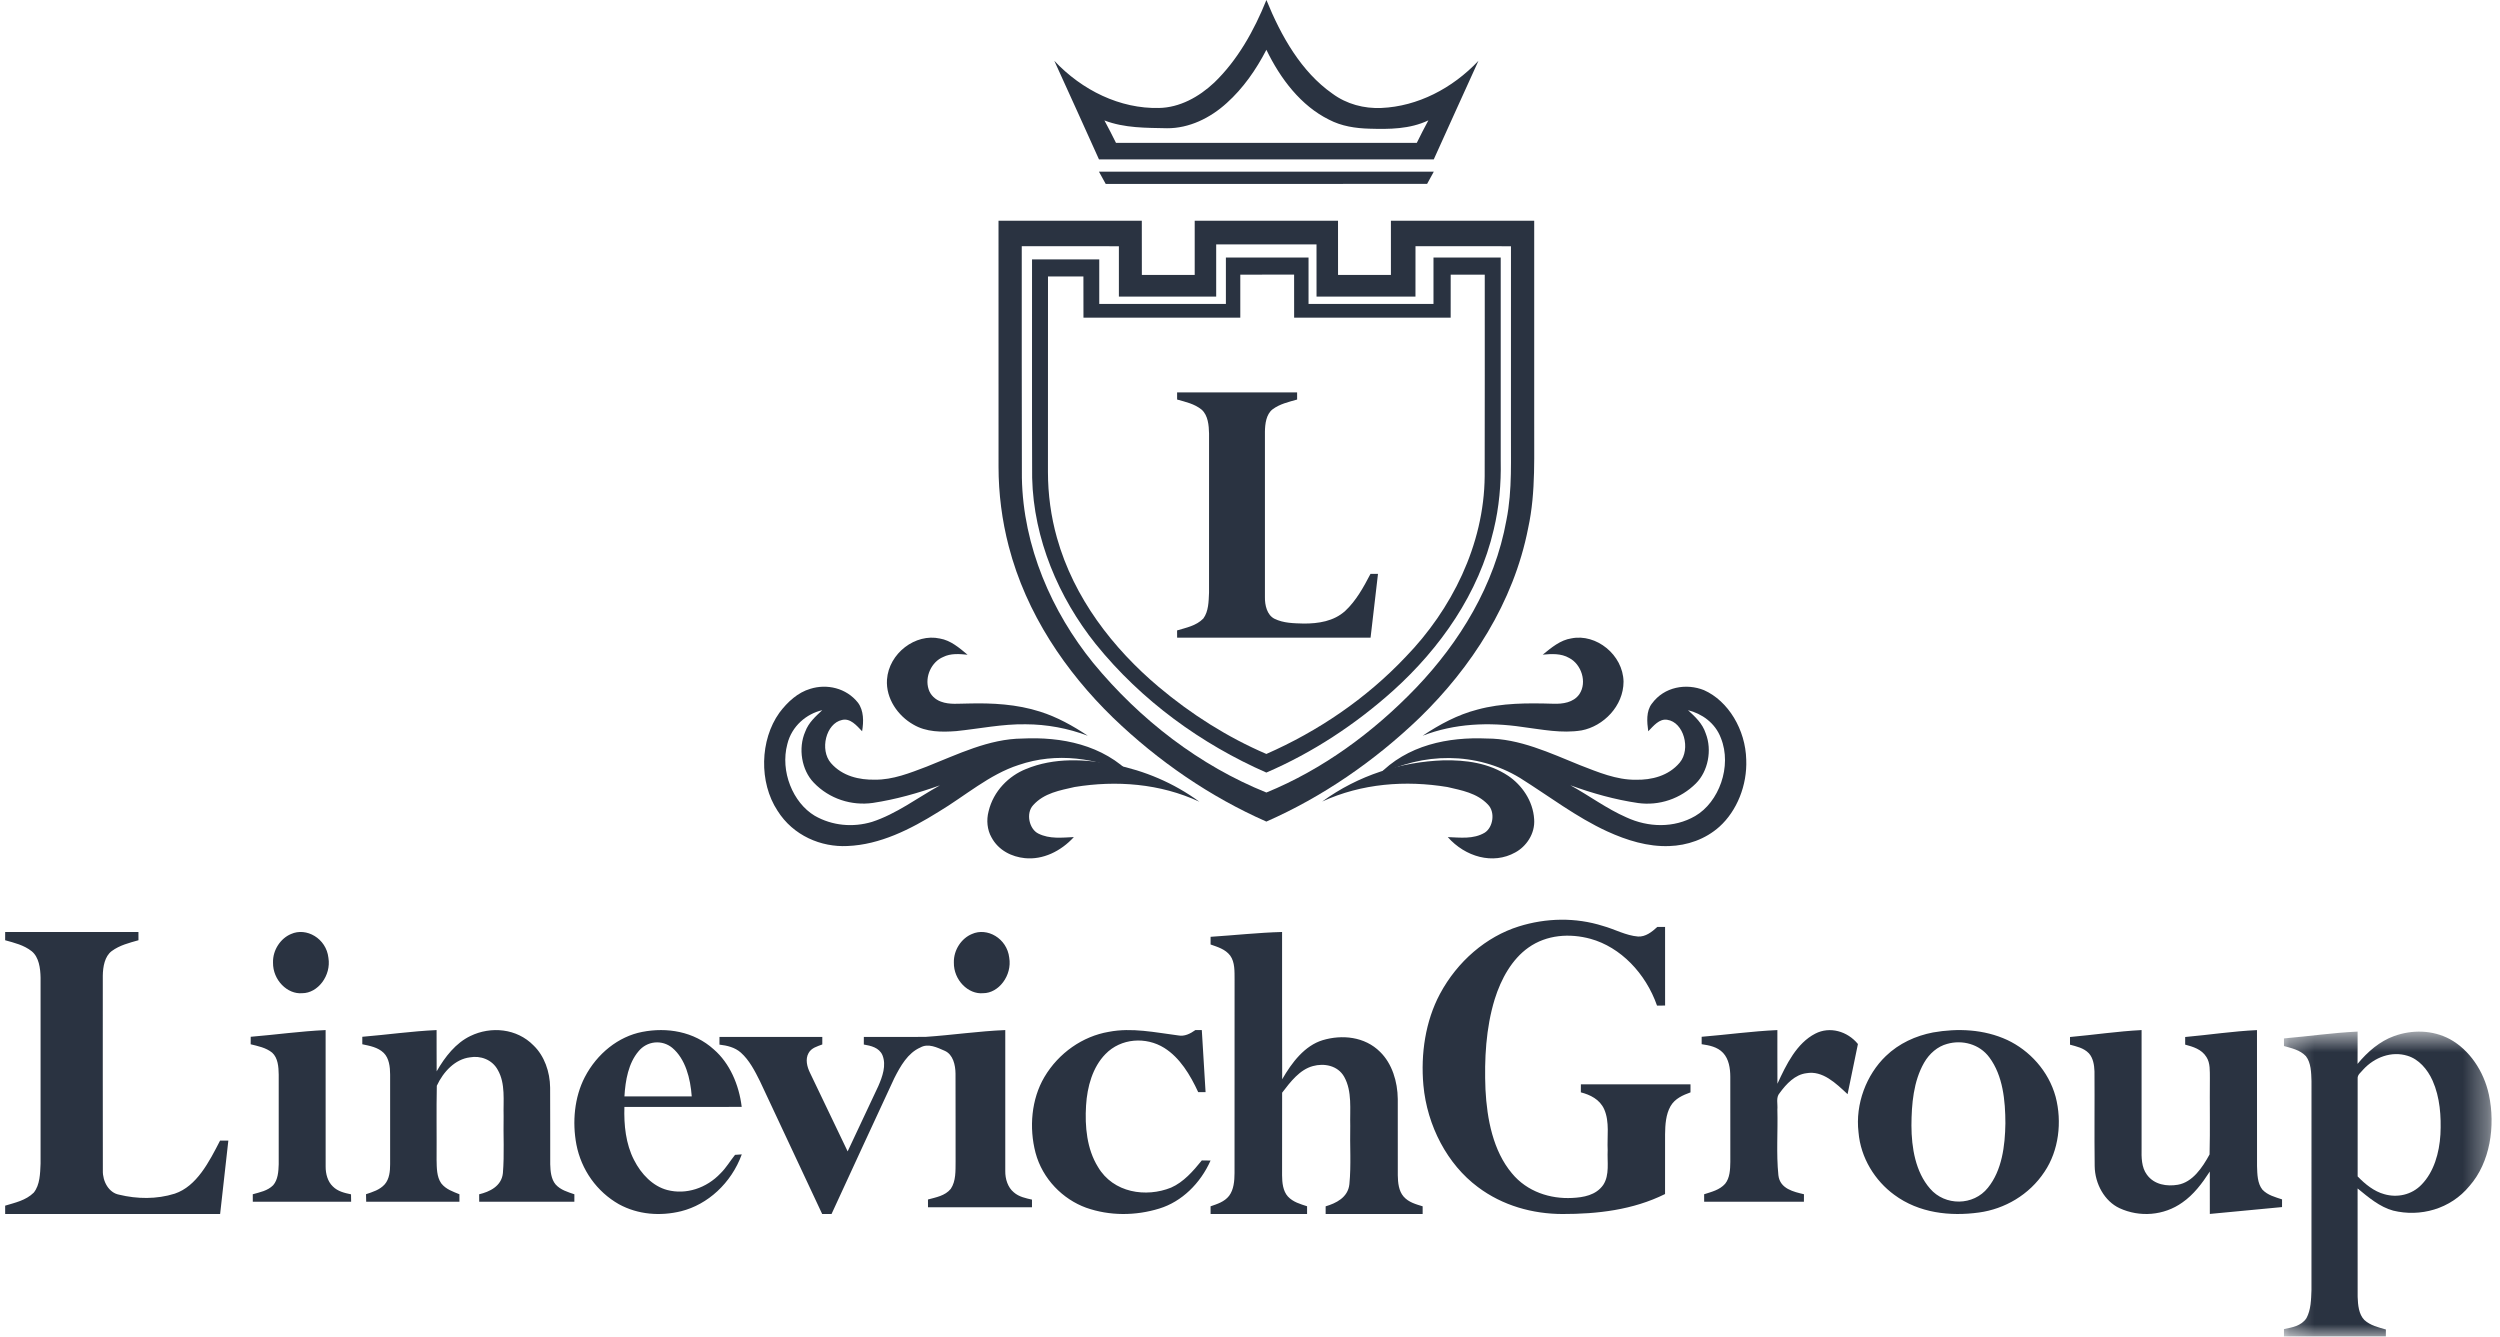 <svg width="101" height="54" viewBox="0 0 101 54" fill="none" xmlns="http://www.w3.org/2000/svg">
<path fill-rule="evenodd" clip-rule="evenodd" d="M51.162 2.011C50.745 2.819 50.221 3.569 49.565 4.158C48.891 4.774 48.035 5.186 47.151 5.181C46.302 5.163 45.432 5.178 44.619 4.866C44.781 5.164 44.934 5.468 45.086 5.772C49.137 5.773 53.187 5.772 57.238 5.773C57.39 5.467 57.542 5.161 57.707 4.862C56.958 5.22 56.127 5.223 55.326 5.199C54.766 5.184 54.197 5.1 53.688 4.832C52.563 4.275 51.731 3.19 51.162 2.011ZM51.163 0C51.758 1.465 52.574 2.903 53.827 3.781C54.405 4.21 55.113 4.392 55.806 4.362C57.27 4.299 58.678 3.572 59.729 2.457C59.121 3.782 58.528 5.114 57.924 6.44H44.399C43.796 5.114 43.204 3.78 42.594 2.457C43.717 3.651 45.254 4.4 46.826 4.362C47.654 4.347 48.434 3.921 49.054 3.338C49.992 2.437 50.662 1.246 51.163 0ZM44.398 6.936H57.925L57.655 7.429C53.328 7.43 49 7.429 44.671 7.431C44.579 7.266 44.488 7.101 44.398 6.936ZM49.134 9.873V11.982H45.203V9.948C43.895 9.948 42.587 9.949 41.279 9.946C41.281 13.065 41.275 16.183 41.284 19.302C41.332 22.078 42.494 24.721 44.161 26.778C46.069 29.095 48.478 30.938 51.162 32.018C53.422 31.093 55.466 29.602 57.208 27.789C58.962 25.956 60.389 23.641 60.86 21.009C61.106 19.782 61.03 18.52 61.042 17.275L61.043 9.948C59.758 9.948 58.471 9.946 57.186 9.946C57.186 10.625 57.184 11.304 57.185 11.982H53.188C53.188 11.28 53.189 10.577 53.187 9.873H49.134ZM40.34 8.917H46.129C46.13 9.647 46.128 10.377 46.131 11.107H48.266V8.917H54.056C54.056 9.647 54.054 10.377 54.057 11.108C54.769 11.107 55.481 11.108 56.193 11.107V8.917H61.982V16.832C61.967 18.334 62.06 19.857 61.738 21.332C61.15 24.352 59.435 26.974 57.349 29C55.52 30.758 53.423 32.196 51.161 33.192C48.896 32.194 46.795 30.756 44.965 28.993C43.052 27.133 41.457 24.788 40.753 22.072C40.48 21.023 40.341 19.942 40.341 18.857C40.339 15.544 40.34 12.23 40.34 8.917Z" fill="#2A3341"/>
<path fill-rule="evenodd" clip-rule="evenodd" d="M50.108 11.096C50.109 11.675 50.106 12.255 50.108 12.834C47.995 12.834 45.883 12.833 43.772 12.834C43.773 12.279 43.769 11.725 43.77 11.17H42.339C42.337 13.802 42.339 16.433 42.337 19.065C42.337 19.965 42.458 20.866 42.701 21.728C43.384 24.161 44.965 26.195 46.809 27.749C48.132 28.862 49.597 29.788 51.161 30.46C53.244 29.544 55.186 28.235 56.788 26.539C58.635 24.636 59.96 22.021 59.981 19.237C59.988 16.524 59.983 13.81 59.984 11.096H58.608C58.608 11.675 58.606 12.255 58.607 12.834C56.499 12.834 54.391 12.834 52.283 12.833C52.281 12.254 52.283 11.675 52.282 11.094C51.558 11.096 50.833 11.096 50.108 11.096ZM49.526 10.404C50.639 10.404 51.752 10.405 52.865 10.404V12.278H57.913C57.912 11.653 57.913 11.03 57.913 10.404C58.817 10.405 59.723 10.404 60.629 10.404V18.611C60.648 19.549 60.566 20.489 60.346 21.398C59.746 23.983 58.175 26.194 56.294 27.892C54.759 29.271 53.024 30.409 51.16 31.212C48.538 30.059 46.119 28.315 44.263 26.014C42.773 24.148 41.758 21.78 41.699 19.305C41.687 16.364 41.697 13.422 41.694 10.48H44.41C44.41 11.079 44.409 11.679 44.41 12.278H49.526V10.404H49.526Z" fill="#2A3341"/>
<path fill-rule="evenodd" clip-rule="evenodd" d="M47.555 16.141C47.554 16.045 47.554 15.949 47.555 15.852H52.403C52.403 15.949 52.403 16.045 52.404 16.141C52.063 16.24 51.705 16.316 51.409 16.539C51.156 16.739 51.108 17.115 51.103 17.435C51.101 19.661 51.103 21.889 51.103 24.116C51.096 24.452 51.189 24.846 51.487 24.997C51.858 25.18 52.275 25.18 52.673 25.192C53.255 25.193 53.885 25.104 54.35 24.678C54.785 24.273 55.087 23.724 55.369 23.183H55.671L55.371 25.761C52.766 25.761 50.161 25.76 47.556 25.761C47.554 25.663 47.554 25.566 47.554 25.469C47.919 25.358 48.325 25.285 48.614 24.989C48.828 24.699 48.829 24.298 48.845 23.942C48.848 21.801 48.847 19.66 48.846 17.519C48.839 17.179 48.803 16.782 48.549 16.552C48.259 16.314 47.896 16.237 47.555 16.141ZM35.834 27.458C35.908 26.388 36.989 25.581 37.968 25.796C38.403 25.869 38.755 26.17 39.09 26.451C38.761 26.419 38.411 26.388 38.103 26.543C37.636 26.736 37.35 27.337 37.516 27.847C37.591 28.087 37.789 28.264 38.012 28.345C38.365 28.478 38.747 28.422 39.114 28.422C40.089 28.396 41.078 28.449 42.018 28.75C42.704 28.966 43.344 29.321 43.947 29.724C43.143 29.421 42.294 29.264 41.437 29.261C40.494 29.245 39.565 29.441 38.63 29.537C38.046 29.58 37.421 29.583 36.897 29.271C36.28 28.922 35.785 28.225 35.834 27.458ZM62.328 26.447C62.675 26.165 63.038 25.857 63.486 25.79C64.482 25.589 65.571 26.449 65.591 27.54C65.589 28.525 64.778 29.34 63.896 29.508C63.097 29.639 62.295 29.471 61.502 29.369C60.157 29.169 58.759 29.224 57.474 29.724C58.16 29.265 58.894 28.872 59.685 28.668C60.687 28.394 61.728 28.401 62.755 28.431C63.128 28.444 63.568 28.388 63.807 28.044C64.132 27.558 63.882 26.83 63.395 26.582C63.069 26.392 62.686 26.415 62.328 26.448" fill="#2A3341"/>
<path fill-rule="evenodd" clip-rule="evenodd" d="M31.808 30.062C31.513 31.165 32.036 32.43 32.912 32.955C33.622 33.364 34.463 33.434 35.227 33.205C36.207 32.887 37.065 32.233 37.975 31.727C37.088 32.043 36.183 32.299 35.262 32.438C34.415 32.558 33.51 32.284 32.873 31.616C32.387 31.112 32.236 30.231 32.532 29.558C32.669 29.187 32.956 28.939 33.219 28.691C32.588 28.836 31.987 29.327 31.808 30.062ZM32.737 27.828C33.401 27.62 34.188 27.789 34.663 28.39C34.9 28.707 34.895 29.155 34.829 29.543C34.607 29.31 34.351 29.004 34.019 29.086C33.367 29.225 33.109 30.294 33.568 30.826C34.03 31.359 34.717 31.512 35.349 31.499C36.071 31.507 36.76 31.229 37.437 30.972C38.694 30.474 39.953 29.848 41.306 29.837C42.865 29.762 44.558 30.075 45.75 31.325C44.319 30.599 42.667 30.388 41.157 30.904C39.974 31.284 38.989 32.157 37.914 32.8C36.777 33.508 35.55 34.127 34.238 34.179C33.178 34.233 32.045 33.764 31.41 32.751C30.659 31.61 30.697 29.895 31.488 28.794C31.817 28.353 32.239 27.973 32.737 27.828ZM68.195 28.691C68.478 28.951 68.78 29.224 68.911 29.63C69.177 30.308 69.003 31.167 68.514 31.651C68.209 31.956 67.839 32.186 67.434 32.323C67.028 32.46 66.598 32.501 66.175 32.442C65.246 32.306 64.334 32.05 63.443 31.725C64.203 32.144 64.916 32.676 65.707 33.022C66.587 33.429 67.627 33.465 68.486 32.967C69.44 32.413 69.985 30.963 69.524 29.817C69.292 29.198 68.748 28.829 68.195 28.691ZM66.736 28.427C67.236 27.738 68.131 27.597 68.841 27.882C69.825 28.32 70.52 29.481 70.548 30.692C70.59 31.723 70.172 32.759 69.468 33.396C68.893 33.912 68.161 34.157 67.439 34.181C66.574 34.214 65.724 33.951 64.927 33.586C63.689 33.017 62.577 32.162 61.412 31.431C59.648 30.361 57.468 30.384 55.671 31.333C56.847 30.088 58.523 29.769 60.067 29.836C61.38 29.835 62.612 30.418 63.83 30.912C64.561 31.195 65.307 31.512 66.09 31.502C66.72 31.514 67.406 31.351 67.86 30.811C68.319 30.265 68.025 29.174 67.355 29.079C67.036 29.028 66.803 29.325 66.589 29.544C66.537 29.17 66.499 28.734 66.735 28.427" fill="#2A3341"/>
<path fill-rule="evenodd" clip-rule="evenodd" d="M41.443 31.071C42.59 30.595 43.84 30.665 45.024 30.891C46.234 31.137 47.413 31.624 48.456 32.39C46.864 31.651 45.098 31.52 43.414 31.795C42.833 31.93 42.184 32.032 41.738 32.531C41.433 32.862 41.584 33.503 41.952 33.678C42.404 33.903 42.907 33.839 43.384 33.818C42.855 34.396 42.13 34.743 41.403 34.669C40.886 34.617 40.34 34.364 40.055 33.827C39.882 33.524 39.846 33.133 39.937 32.786C40.133 31.95 40.763 31.345 41.443 31.071V31.071ZM53.416 32.383C54.879 31.316 56.598 30.779 58.314 30.717C59.209 30.7 60.142 30.818 60.934 31.345C61.474 31.711 61.934 32.344 61.98 33.098C62.024 33.687 61.654 34.202 61.219 34.437C60.315 34.944 59.196 34.615 58.49 33.819C58.987 33.836 59.525 33.914 59.986 33.638C60.325 33.419 60.416 32.803 60.109 32.5C59.665 32.033 59.041 31.929 58.477 31.796C56.786 31.517 55.015 31.648 53.416 32.383ZM61.358 37.428C62.464 37.082 63.653 37.057 64.759 37.408C65.235 37.539 65.685 37.797 66.178 37.836C66.478 37.852 66.734 37.653 66.955 37.449H67.269L67.27 40.624C67.16 40.624 67.052 40.625 66.944 40.627C66.486 39.319 65.472 38.265 64.256 37.928C63.422 37.701 62.488 37.757 61.748 38.283C61.081 38.755 60.643 39.545 60.386 40.369C60.029 41.535 59.964 42.789 60.013 44.014C60.074 45.218 60.323 46.499 61.081 47.401C61.697 48.151 62.636 48.443 63.519 48.397C63.963 48.375 64.477 48.292 64.771 47.87C65.036 47.466 64.926 46.935 64.95 46.469C64.922 45.918 65.035 45.327 64.809 44.813C64.629 44.411 64.236 44.226 63.866 44.131C63.866 44.022 63.867 43.914 63.868 43.807H68.296L68.296 44.132C67.996 44.242 67.671 44.376 67.49 44.689C67.299 45.025 67.274 45.437 67.269 45.825C67.269 46.63 67.27 47.434 67.268 48.239C65.968 48.885 64.527 49.048 63.12 49.046C61.924 49.043 60.708 48.711 59.705 47.956C58.478 47.044 57.655 45.487 57.505 43.84C57.392 42.576 57.588 41.254 58.172 40.158C58.878 38.837 60.043 37.841 61.358 37.428V37.428ZM11.756 37.735C12.374 37.454 13.18 37.91 13.268 38.694C13.387 39.415 12.838 40.126 12.212 40.125C11.614 40.18 11.02 39.595 11.03 38.89C11.015 38.372 11.344 37.906 11.756 37.735ZM39.263 37.735C39.88 37.455 40.682 37.908 40.773 38.69C40.895 39.411 40.346 40.127 39.719 40.125C39.119 40.182 38.524 39.593 38.536 38.887C38.523 38.37 38.851 37.904 39.264 37.735H39.263ZM48.908 37.847C49.871 37.785 50.832 37.678 51.796 37.652C51.798 39.636 51.793 41.619 51.8 43.603C52.194 42.918 52.71 42.245 53.436 42.023C54.213 41.79 55.134 41.874 55.757 42.497C56.239 42.968 56.463 43.696 56.47 44.402C56.474 45.429 56.469 46.456 56.471 47.483C56.475 47.783 56.509 48.116 56.705 48.341C56.909 48.575 57.203 48.651 57.475 48.735C57.474 48.838 57.474 48.941 57.475 49.046H53.556L53.556 48.736C53.965 48.614 54.458 48.386 54.515 47.843C54.592 47.061 54.53 46.268 54.55 45.482C54.531 44.822 54.635 44.093 54.306 43.504C54.043 43.038 53.485 42.947 53.043 43.069C52.511 43.211 52.139 43.699 51.798 44.145C51.795 45.257 51.797 46.369 51.796 47.482C51.798 47.782 51.831 48.119 52.032 48.34C52.243 48.566 52.534 48.644 52.806 48.733V49.046H48.908C48.907 48.968 48.907 48.812 48.907 48.735C49.173 48.642 49.464 48.557 49.656 48.311C49.845 48.06 49.873 47.712 49.875 47.395C49.876 44.788 49.874 42.179 49.877 39.572C49.874 39.244 49.894 38.876 49.7 38.606C49.5 38.343 49.187 38.257 48.907 38.157L48.908 37.847ZM0.209 37.652H5.593L5.594 37.986C5.224 38.091 4.839 38.184 4.513 38.424C4.23 38.636 4.158 39.055 4.153 39.417C4.154 42.04 4.149 44.663 4.155 47.285C4.141 47.739 4.405 48.188 4.806 48.264C5.543 48.443 6.329 48.454 7.059 48.224C7.948 47.926 8.449 46.941 8.891 46.08C9.002 46.079 9.114 46.08 9.225 46.08C9.114 47.068 9.003 48.057 8.893 49.046H0.209C0.209 48.933 0.208 48.82 0.208 48.709C0.607 48.587 1.042 48.5 1.364 48.182C1.615 47.87 1.622 47.41 1.639 47.01V39.497C1.632 39.114 1.573 38.669 1.282 38.431C0.964 38.179 0.577 38.089 0.208 37.986C0.208 37.874 0.208 37.763 0.209 37.652ZM14.637 41.886C15.638 41.803 16.636 41.66 17.638 41.615C17.641 42.171 17.636 42.726 17.641 43.282C17.98 42.69 18.417 42.134 19.007 41.853C19.829 41.454 20.877 41.543 21.555 42.236C21.992 42.656 22.218 43.3 22.225 43.938C22.234 44.97 22.224 46.003 22.229 47.036C22.237 47.319 22.264 47.633 22.446 47.851C22.649 48.078 22.938 48.157 23.205 48.249C23.205 48.323 23.205 48.475 23.204 48.55H19.36C19.36 48.475 19.359 48.325 19.358 48.249C19.768 48.151 20.262 47.929 20.317 47.395C20.38 46.63 20.329 45.859 20.346 45.09C20.328 44.467 20.429 43.779 20.11 43.225C19.881 42.802 19.405 42.64 18.985 42.717C18.391 42.79 17.912 43.292 17.647 43.865C17.626 44.863 17.646 45.861 17.638 46.859C17.645 47.181 17.64 47.541 17.826 47.807C18.015 48.05 18.302 48.142 18.561 48.248L18.561 48.55H14.794C14.792 48.475 14.789 48.322 14.787 48.246C15.053 48.156 15.34 48.074 15.543 47.847C15.73 47.634 15.762 47.32 15.761 47.036V43.411C15.76 43.102 15.721 42.755 15.503 42.538C15.263 42.305 14.937 42.254 14.637 42.188V41.886ZM48.293 41.615L48.553 41.616C48.604 42.451 48.654 43.286 48.705 44.121H48.407C48.084 43.423 47.667 42.73 47.035 42.335C46.301 41.877 45.286 41.937 44.66 42.585C44.142 43.113 43.923 43.901 43.877 44.659C43.824 45.509 43.909 46.422 44.357 47.143C44.978 48.2 46.306 48.386 47.311 47.98C47.814 47.759 48.2 47.318 48.553 46.881C48.641 46.882 48.818 46.885 48.907 46.886C48.495 47.812 47.742 48.548 46.838 48.825C45.877 49.122 44.83 49.128 43.877 48.791C42.941 48.449 42.118 47.635 41.835 46.571C41.57 45.558 41.666 44.406 42.193 43.513C42.772 42.533 43.746 41.866 44.79 41.687C45.727 41.504 46.669 41.712 47.6 41.831C47.85 41.882 48.088 41.762 48.293 41.615ZM10.129 41.886C11.138 41.802 12.144 41.661 13.155 41.615C13.156 43.453 13.154 45.289 13.156 47.127C13.154 47.423 13.237 47.733 13.445 47.931C13.646 48.135 13.921 48.196 14.181 48.251L14.186 48.55H10.213L10.212 48.248C10.497 48.166 10.811 48.111 11.037 47.882C11.229 47.66 11.251 47.33 11.26 47.037C11.26 45.83 11.258 44.622 11.26 43.415C11.256 43.102 11.229 42.738 10.995 42.527C10.742 42.323 10.425 42.264 10.127 42.189C10.127 42.087 10.127 41.986 10.129 41.886ZM25.799 42.469C25.389 42.948 25.265 43.644 25.227 44.294H27.946C27.894 43.568 27.693 42.781 27.161 42.333C26.962 42.169 26.707 42.091 26.453 42.116C26.198 42.142 25.963 42.268 25.799 42.469ZM25.946 41.689C26.936 41.496 28.032 41.664 28.839 42.398C29.476 42.948 29.856 43.818 29.965 44.718C28.386 44.725 26.806 44.719 25.226 44.721C25.202 45.454 25.283 46.217 25.612 46.858C25.905 47.441 26.381 47.926 26.959 48.077C27.716 48.274 28.541 48.005 29.111 47.401C29.335 47.184 29.498 46.9 29.696 46.656L29.968 46.637C29.54 47.808 28.587 48.665 27.519 48.933C26.684 49.138 25.781 49.076 25.003 48.65C24.563 48.4 24.182 48.055 23.885 47.639C23.589 47.223 23.385 46.746 23.287 46.242C23.114 45.328 23.206 44.329 23.624 43.519C24.121 42.56 24.991 41.873 25.946 41.689ZM37.39 41.89C38.465 41.818 39.536 41.658 40.613 41.615C40.614 43.512 40.613 45.41 40.613 47.308C40.608 47.631 40.715 47.972 40.959 48.171C41.168 48.354 41.436 48.406 41.692 48.465L41.692 48.773H37.491C37.49 48.668 37.489 48.563 37.49 48.46C37.811 48.371 38.179 48.314 38.411 48.03C38.623 47.715 38.602 47.3 38.606 46.93C38.602 45.747 38.609 44.562 38.603 43.377C38.6 43.023 38.503 42.601 38.168 42.453C37.861 42.32 37.503 42.137 37.181 42.319C36.676 42.54 36.378 43.068 36.128 43.562C35.275 45.385 34.441 47.219 33.594 49.046C33.468 49.045 33.342 49.045 33.216 49.046C32.379 47.258 31.543 45.471 30.704 43.684C30.495 43.266 30.275 42.833 29.931 42.526C29.688 42.311 29.371 42.238 29.066 42.203L29.067 41.893C30.452 41.893 31.836 41.892 33.221 41.893V42.196C33.02 42.274 32.783 42.33 32.666 42.544C32.526 42.792 32.606 43.099 32.722 43.337C33.229 44.398 33.738 45.457 34.245 46.516C34.659 45.636 35.074 44.757 35.485 43.876C35.649 43.496 35.816 43.04 35.651 42.629C35.516 42.319 35.178 42.247 34.898 42.199C34.898 42.096 34.898 41.994 34.899 41.893C35.728 41.89 36.56 41.897 37.39 41.89ZM68.747 41.886C69.767 41.802 70.784 41.661 71.806 41.615C71.808 42.338 71.803 43.061 71.808 43.784C72.168 43 72.584 42.147 73.337 41.759C73.919 41.457 74.636 41.658 75.06 42.178C74.922 42.853 74.778 43.528 74.642 44.205C74.176 43.769 73.634 43.238 72.976 43.358C72.52 43.415 72.171 43.783 71.897 44.16C71.737 44.337 71.828 44.606 71.806 44.827C71.83 45.71 71.757 46.6 71.847 47.478C71.907 48.032 72.475 48.151 72.88 48.247C72.878 48.347 72.877 48.448 72.878 48.55H68.848C68.847 48.45 68.847 48.349 68.847 48.248C69.142 48.151 69.47 48.078 69.695 47.825C69.888 47.588 69.9 47.246 69.905 46.943C69.904 45.796 69.906 44.649 69.904 43.503C69.903 43.161 69.846 42.786 69.614 42.538C69.383 42.291 69.051 42.231 68.747 42.186V41.886V41.886ZM78.668 42.172C78.279 42.275 77.946 42.563 77.733 42.934C77.304 43.684 77.226 44.603 77.222 45.471C77.224 46.372 77.388 47.35 77.974 48.02C78.58 48.729 79.729 48.72 80.313 47.984C80.88 47.282 81.005 46.292 81.018 45.383C81.016 44.462 80.919 43.458 80.372 42.722C79.97 42.173 79.268 42.002 78.669 42.172H78.668ZM78.094 41.711C79.091 41.536 80.149 41.58 81.091 42.014C81.986 42.434 82.76 43.259 83.047 44.309C83.313 45.322 83.175 46.483 82.599 47.338C81.981 48.277 80.981 48.844 79.954 48.985C78.788 49.147 77.526 49.01 76.528 48.27C75.755 47.706 75.17 46.784 75.084 45.745C74.948 44.595 75.405 43.417 76.186 42.666C76.721 42.149 77.4 41.845 78.094 41.711ZM83.629 41.895C84.592 41.808 85.553 41.664 86.52 41.615C86.521 43.206 86.521 44.797 86.52 46.388C86.513 46.754 86.513 47.16 86.734 47.456C87.03 47.867 87.547 47.938 87.984 47.864C88.575 47.763 88.972 47.18 89.267 46.639C89.293 45.614 89.268 44.587 89.279 43.561C89.274 43.271 89.3 42.95 89.14 42.704C88.944 42.386 88.593 42.287 88.281 42.203V41.895C89.249 41.808 90.213 41.661 91.182 41.616C91.185 43.448 91.182 45.28 91.184 47.112C91.195 47.435 91.197 47.807 91.401 48.061C91.618 48.291 91.918 48.361 92.195 48.455C92.194 48.559 92.193 48.662 92.194 48.766C91.221 48.859 90.25 48.95 89.277 49.043C89.276 48.471 89.279 47.901 89.276 47.33C88.967 47.809 88.618 48.27 88.167 48.581C87.419 49.115 86.439 49.186 85.626 48.809C85.031 48.531 84.633 47.835 84.625 47.107C84.608 45.833 84.627 44.557 84.617 43.282C84.608 43.023 84.561 42.741 84.391 42.554C84.182 42.335 83.893 42.278 83.628 42.205V41.895" fill="#2A3341"/>
<mask id="mask0" mask-type="alpha" maskUnits="userSpaceOnUse" x="92" y="41" width="9" height="13">
<path d="M92.27 41.676H100.66V54H92.27L92.27 41.676Z" fill="white"/>
</mask>
<g mask="url(#mask0)">
<path fill-rule="evenodd" clip-rule="evenodd" d="M95.463 43.222C95.382 43.328 95.234 43.416 95.249 43.58C95.246 44.897 95.247 46.212 95.249 47.528C95.56 47.848 95.914 48.133 96.325 48.245C96.844 48.396 97.435 48.277 97.835 47.854C98.329 47.347 98.55 46.577 98.593 45.835C98.63 45.099 98.574 44.329 98.279 43.663C98.07 43.193 97.713 42.787 97.26 42.653C96.626 42.456 95.931 42.705 95.463 43.222ZM92.272 41.952C93.264 41.867 94.253 41.722 95.247 41.676C95.246 42.111 95.25 42.546 95.245 42.981C95.654 42.486 96.147 42.064 96.719 41.858C97.451 41.593 98.276 41.607 98.978 41.983C99.758 42.411 100.343 43.262 100.551 44.224C100.823 45.497 100.599 46.967 99.769 47.911C98.994 48.857 97.768 49.175 96.684 48.909C96.145 48.763 95.69 48.376 95.247 48.013C95.25 49.473 95.245 50.933 95.249 52.393C95.26 52.719 95.293 53.093 95.517 53.325C95.766 53.555 96.089 53.624 96.39 53.712C96.388 53.807 96.388 53.903 96.388 54H92.272C92.27 53.898 92.27 53.797 92.272 53.695C92.592 53.629 92.97 53.575 93.182 53.251C93.362 52.915 93.369 52.503 93.383 52.12C93.385 49.306 93.383 46.491 93.384 43.677C93.373 43.333 93.368 42.941 93.159 42.67C92.917 42.413 92.579 42.348 92.272 42.259V41.952Z" fill="#2A3341"/>
</g>
</svg>
